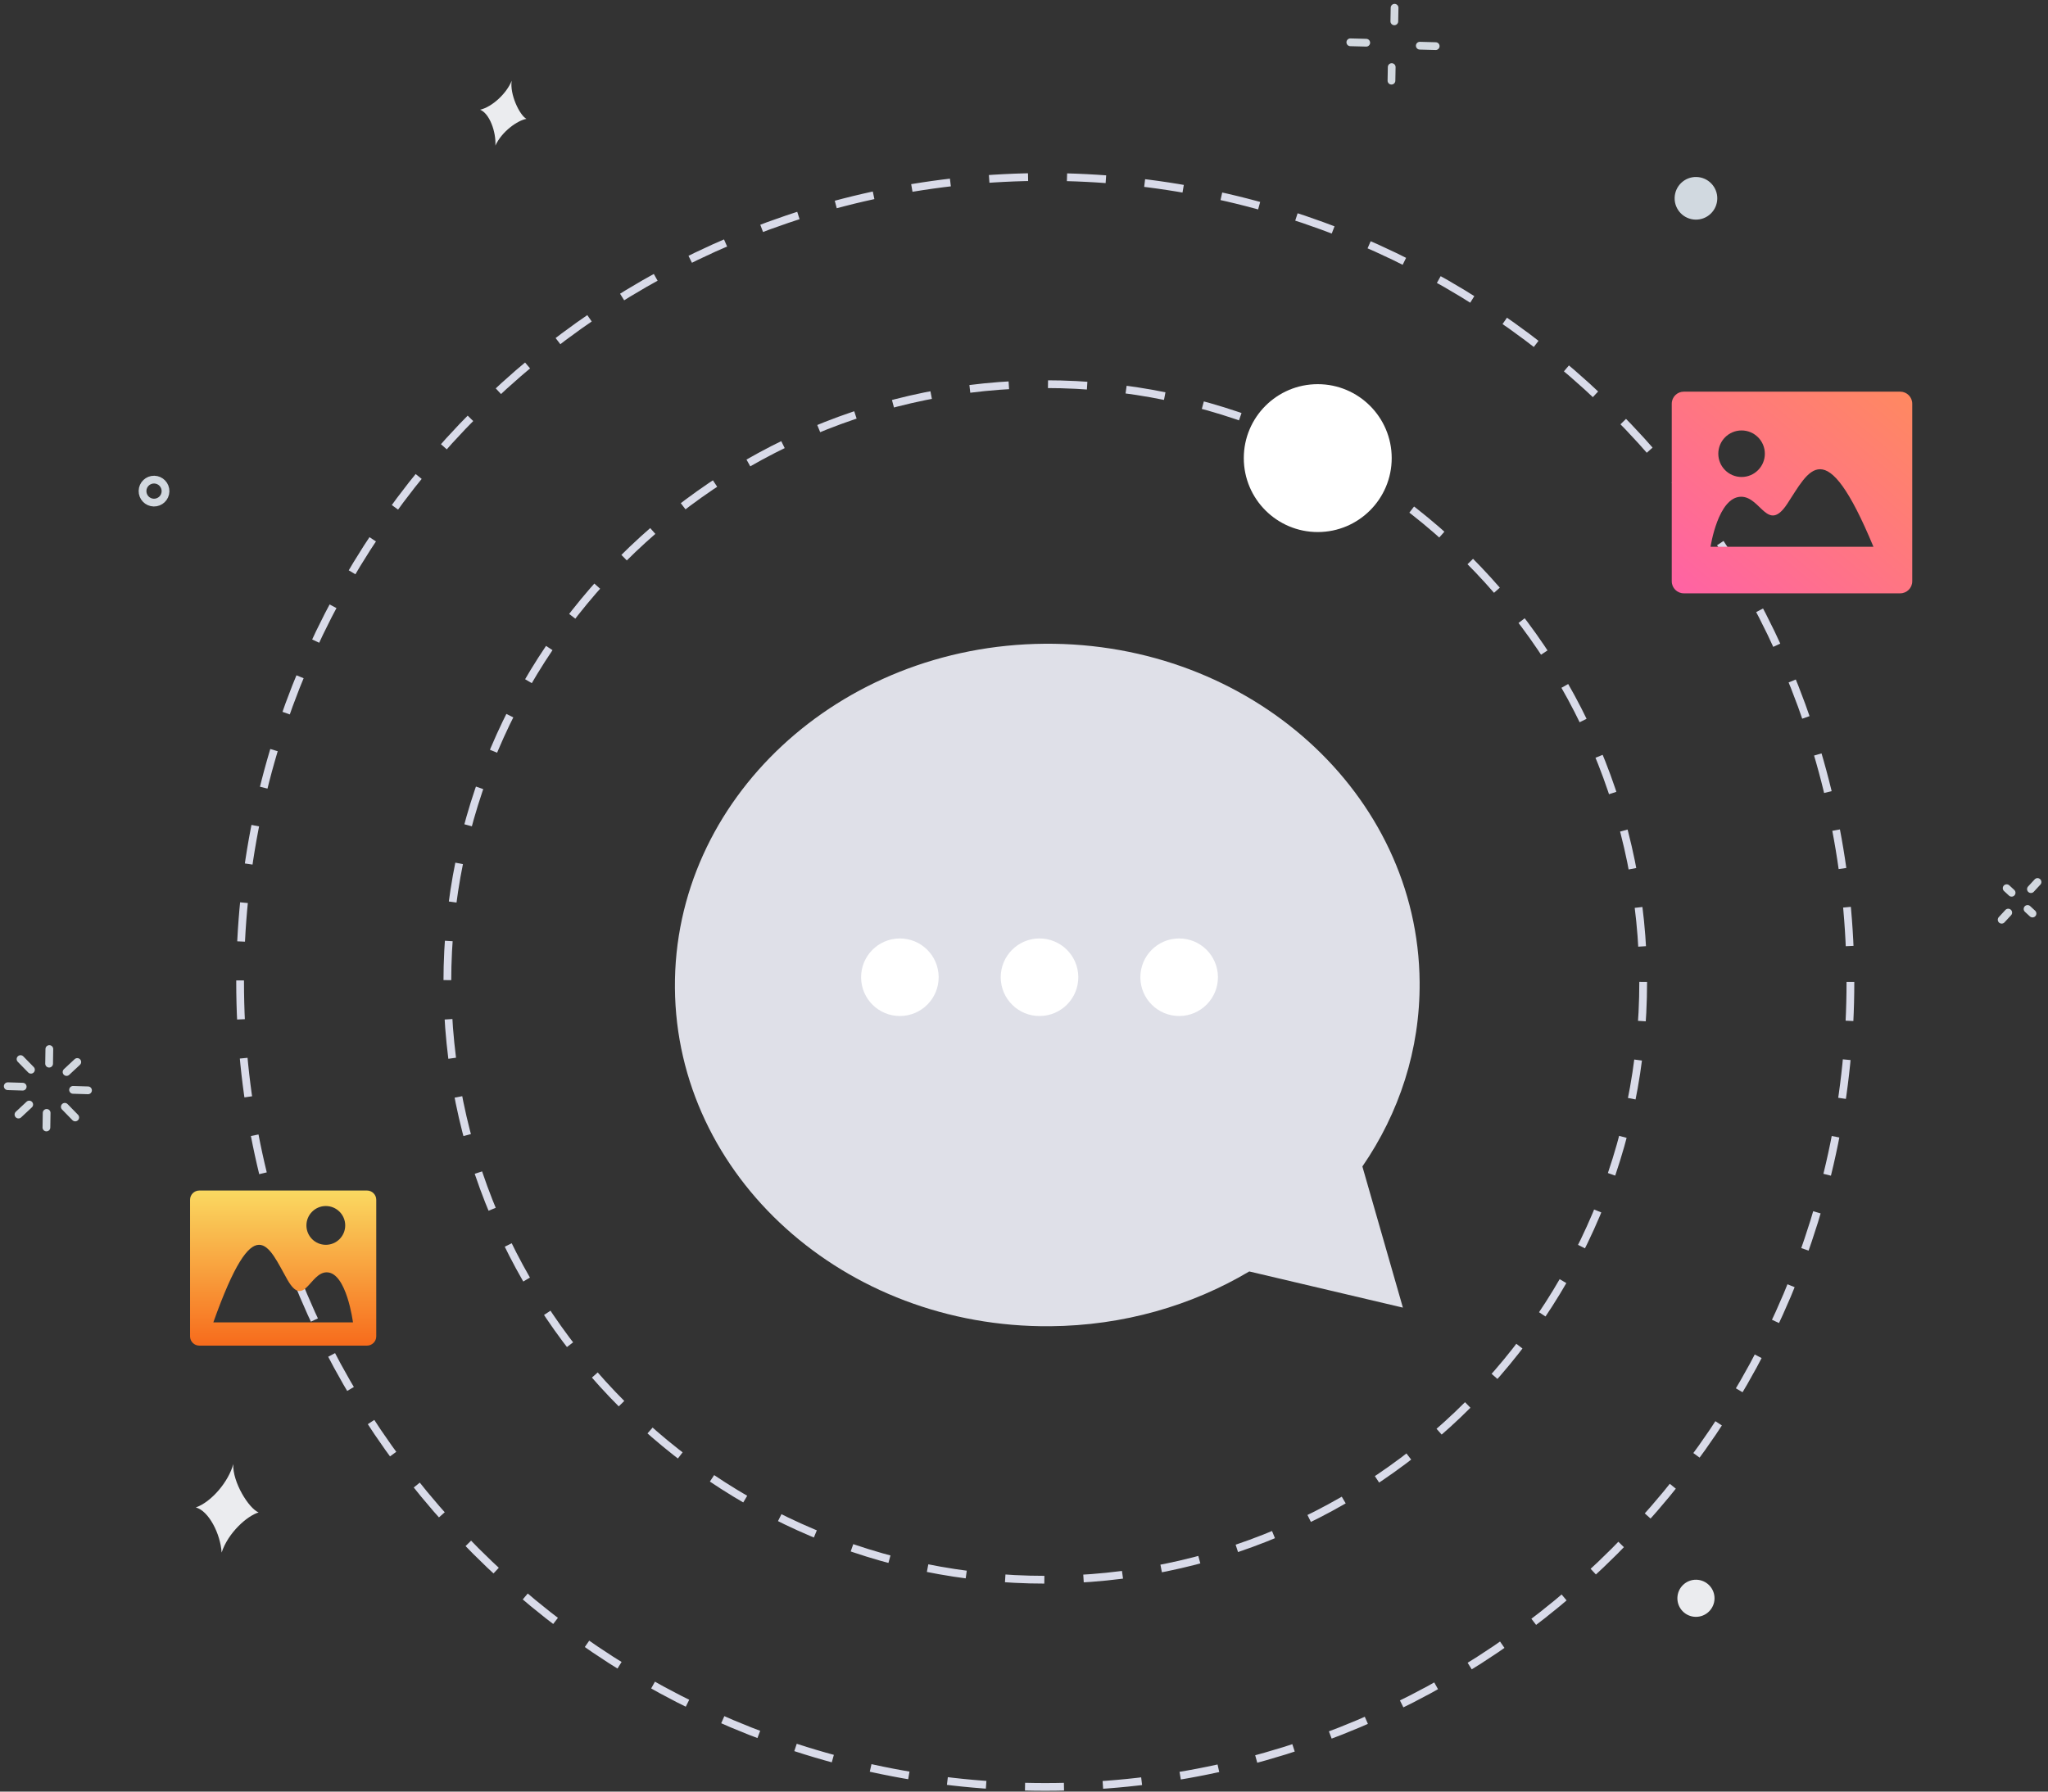 <svg width="264" height="231" viewBox="0 0 264 231" fill="none" xmlns="http://www.w3.org/2000/svg">
<rect x="0" y="0" width="264" height="231" fill="#333333" stroke="none"/>
<path fill-rule="evenodd" clip-rule="evenodd" d="M238.531 126.608C238.531 183.929 192.062 230.398 134.741 230.398C77.42 230.398 30.952 183.929 30.952 126.608C30.952 69.287 77.42 22.818 134.741 22.818C192.062 22.818 238.531 69.287 238.531 126.608Z" stroke="#D9DBE9" stroke-dasharray="5.02 5.02"/>
<path fill-rule="evenodd" clip-rule="evenodd" d="M211.817 126.608C211.817 169.175 177.309 203.683 134.742 203.683C92.174 203.683 57.667 169.175 57.667 126.608C57.667 84.041 92.174 49.533 134.742 49.533C177.309 49.533 211.817 84.041 211.817 126.608Z" stroke="#D9DBE9" stroke-dasharray="5.05 5.05"/>
<path d="M11.345 140.582L9.418 140.523" stroke="#D2D8DF" stroke-linecap="round"/>
<path d="M9.962 136.929L8.58 138.22" stroke="#D2D8DF" stroke-linecap="round"/>
<path d="M6.36 135.26L6.331 137.144" stroke="#D2D8DF" stroke-linecap="round"/>
<path d="M2.648 136.554L3.99 137.928" stroke="#D2D8DF" stroke-linecap="round"/>
<path d="M1 140.052L2.926 140.111" stroke="#D2D8DF" stroke-linecap="round"/>
<path d="M2.382 143.706L3.765 142.415" stroke="#D2D8DF" stroke-linecap="round"/>
<path d="M5.984 145.375L6.013 143.491" stroke="#D2D8DF" stroke-linecap="round"/>
<path d="M9.697 144.081L8.355 142.707" stroke="#D2D8DF" stroke-linecap="round"/>
<path d="M262.648 113.722L261.801 114.639" stroke="#D2D8DF" stroke-linecap="round"/>
<path d="M258.671 114.519L259.31 115.108" stroke="#D2D8DF" stroke-linecap="round"/>
<path d="M258.026 118.584L258.873 117.667" stroke="#D2D8DF" stroke-linecap="round"/>
<path d="M262.002 117.787L261.364 117.198" stroke="#D2D8DF" stroke-linecap="round"/>
<path d="M185.07 5.947L183.021 5.892" stroke="#D2D8DF" stroke-linecap="round"/>
<path d="M179.769 1L179.738 2.751" stroke="#D2D8DF" stroke-linecap="round"/>
<path d="M174.067 5.454L176.116 5.508" stroke="#D2D8DF" stroke-linecap="round"/>
<path d="M179.368 10.401L179.399 8.65" stroke="#D2D8DF" stroke-linecap="round"/>
<path fill-rule="evenodd" clip-rule="evenodd" d="M33.337 195.006C31.863 195.447 29.408 197.613 28.568 200.181C28.427 197.795 26.912 194.796 25.245 194.364C27.279 193.645 29.482 191.002 30.068 188.775C29.962 191.109 32.081 194.498 33.337 195.006Z" fill="#EBECEF"/>
<path fill-rule="evenodd" clip-rule="evenodd" d="M67.859 15.326C66.722 15.527 64.707 16.927 63.859 18.767C63.96 16.978 63.091 14.613 61.887 14.147C63.464 13.787 65.334 12.009 65.963 10.401C65.682 12.131 66.967 14.839 67.859 15.326Z" fill="#EBECEF"/>
<path fill-rule="evenodd" clip-rule="evenodd" d="M218.56 28.317C217.041 28.284 215.837 27.027 215.871 25.509C215.904 23.991 217.161 22.787 218.678 22.82C220.197 22.853 221.401 24.11 221.368 25.628C221.334 27.146 220.078 28.35 218.56 28.317Z" fill="#D1D9E0"/>
<path fill-rule="evenodd" clip-rule="evenodd" d="M218.567 208.469C217.246 208.441 216.198 207.346 216.226 206.025C216.254 204.703 217.349 203.655 218.671 203.683C219.993 203.712 221.041 204.806 221.012 206.128C220.983 207.449 219.889 208.498 218.567 208.469Z" fill="#EBECEF"/>
<path fill-rule="evenodd" clip-rule="evenodd" d="M19.822 64.803C19.004 64.785 18.355 64.108 18.373 63.289C18.39 62.471 19.068 61.823 19.886 61.84C20.704 61.858 21.353 62.535 21.336 63.353C21.318 64.172 20.64 64.821 19.822 64.803Z" stroke="#D2D8DF" stroke-linecap="round"/>
<path fill-rule="evenodd" clip-rule="evenodd" d="M179.399 59.067C179.399 64.332 175.13 68.6 169.866 68.6C164.6 68.6 160.333 64.332 160.333 59.067C160.333 53.802 164.6 49.533 169.866 49.533C175.13 49.533 179.399 53.802 179.399 59.067Z" fill="white"/>
<path fill-rule="evenodd" clip-rule="evenodd" d="M220.5 70.5C220.5 70.5 221.465 64.048 224.448 64.048C226.984 64.048 227.851 68.775 230.363 64.998C233.172 60.772 235.226 55.395 241.5 70.5H220.5ZM224.5 55.5C226.157 55.5 227.5 56.844 227.5 58.5C227.5 60.157 226.157 61.5 224.5 61.5C222.843 61.5 221.5 60.157 221.5 58.5C221.5 56.844 222.843 55.5 224.5 55.5ZM244.95 50.5H217.05C216.194 50.5 215.5 51.193 215.5 52.048V74.952C215.5 75.807 216.194 76.5 217.05 76.5H244.95C245.806 76.5 246.5 75.807 246.5 74.952V52.048C246.5 51.193 245.806 50.5 244.95 50.5Z" fill="url(#paint0_linear_5450_1892)"/>
<path fill-rule="evenodd" clip-rule="evenodd" d="M45.5 170.5C45.5 170.5 44.673 164.048 42.116 164.048C39.942 164.048 39.2 168.774 37.046 164.998C34.639 160.772 32.878 155.395 27.5 170.5H45.5ZM42 155.5C43.381 155.5 44.5 156.62 44.5 158C44.5 159.381 43.381 160.5 42 160.5C40.619 160.5 39.5 159.381 39.5 158C39.5 156.62 40.619 155.5 42 155.5ZM47.3 153.5H25.7C25.038 153.5 24.5 154.033 24.5 154.69V172.31C24.5 172.967 25.038 173.5 25.7 173.5H47.3C47.962 173.5 48.5 172.967 48.5 172.31V154.69C48.5 154.033 47.962 153.5 47.3 153.5Z" fill="url(#paint1_linear_5450_1892)"/>
<path fill-rule="evenodd" clip-rule="evenodd" d="M175.62 150.4C180.356 143.516 183.069 135.352 182.999 126.616C182.805 102.316 161.158 82.79 134.649 83.002C108.139 83.214 86.807 103.085 87.001 127.384C87.195 151.683 108.843 171.21 135.351 170.998C144.823 170.923 153.633 168.336 161.037 163.935L180.842 168.599L175.62 150.4Z" fill="#DFE0E8"/>
<path fill-rule="evenodd" clip-rule="evenodd" d="M121 125.96C121.022 128.721 118.801 130.978 116.04 131C113.278 131.022 111.022 128.801 111 126.04C110.978 123.279 113.198 121.023 115.96 121C118.721 120.978 120.977 123.199 121 125.96Z" fill="white"/>
<path fill-rule="evenodd" clip-rule="evenodd" d="M139 125.96C139.022 128.721 136.801 130.978 134.04 131C131.278 131.022 129.022 128.801 129 126.04C128.978 123.279 131.198 121.022 133.96 121C136.721 120.978 138.977 123.199 139 125.96Z" fill="white"/>
<path fill-rule="evenodd" clip-rule="evenodd" d="M157 125.96C157.022 128.721 154.801 130.977 152.04 131C149.278 131.022 147.022 128.801 147 126.04C146.978 123.278 149.198 121.022 151.96 121C154.721 120.978 156.977 123.199 157 125.96Z" fill="white"/>
<defs>
<linearGradient id="paint0_linear_5450_1892" x1="231" y1="37.5" x2="205.397" y2="68.027" gradientUnits="userSpaceOnUse">
<stop stop-color="#FF8960"/>
<stop offset="1" stop-color="#FF62A5"/>
</linearGradient>
<linearGradient id="paint1_linear_5450_1892" x1="24.5" y1="153.5" x2="24.5" y2="173.5" gradientUnits="userSpaceOnUse">
<stop stop-color="#FAD961"/>
<stop offset="1" stop-color="#F76B1C"/>
</linearGradient>
</defs>
</svg>
